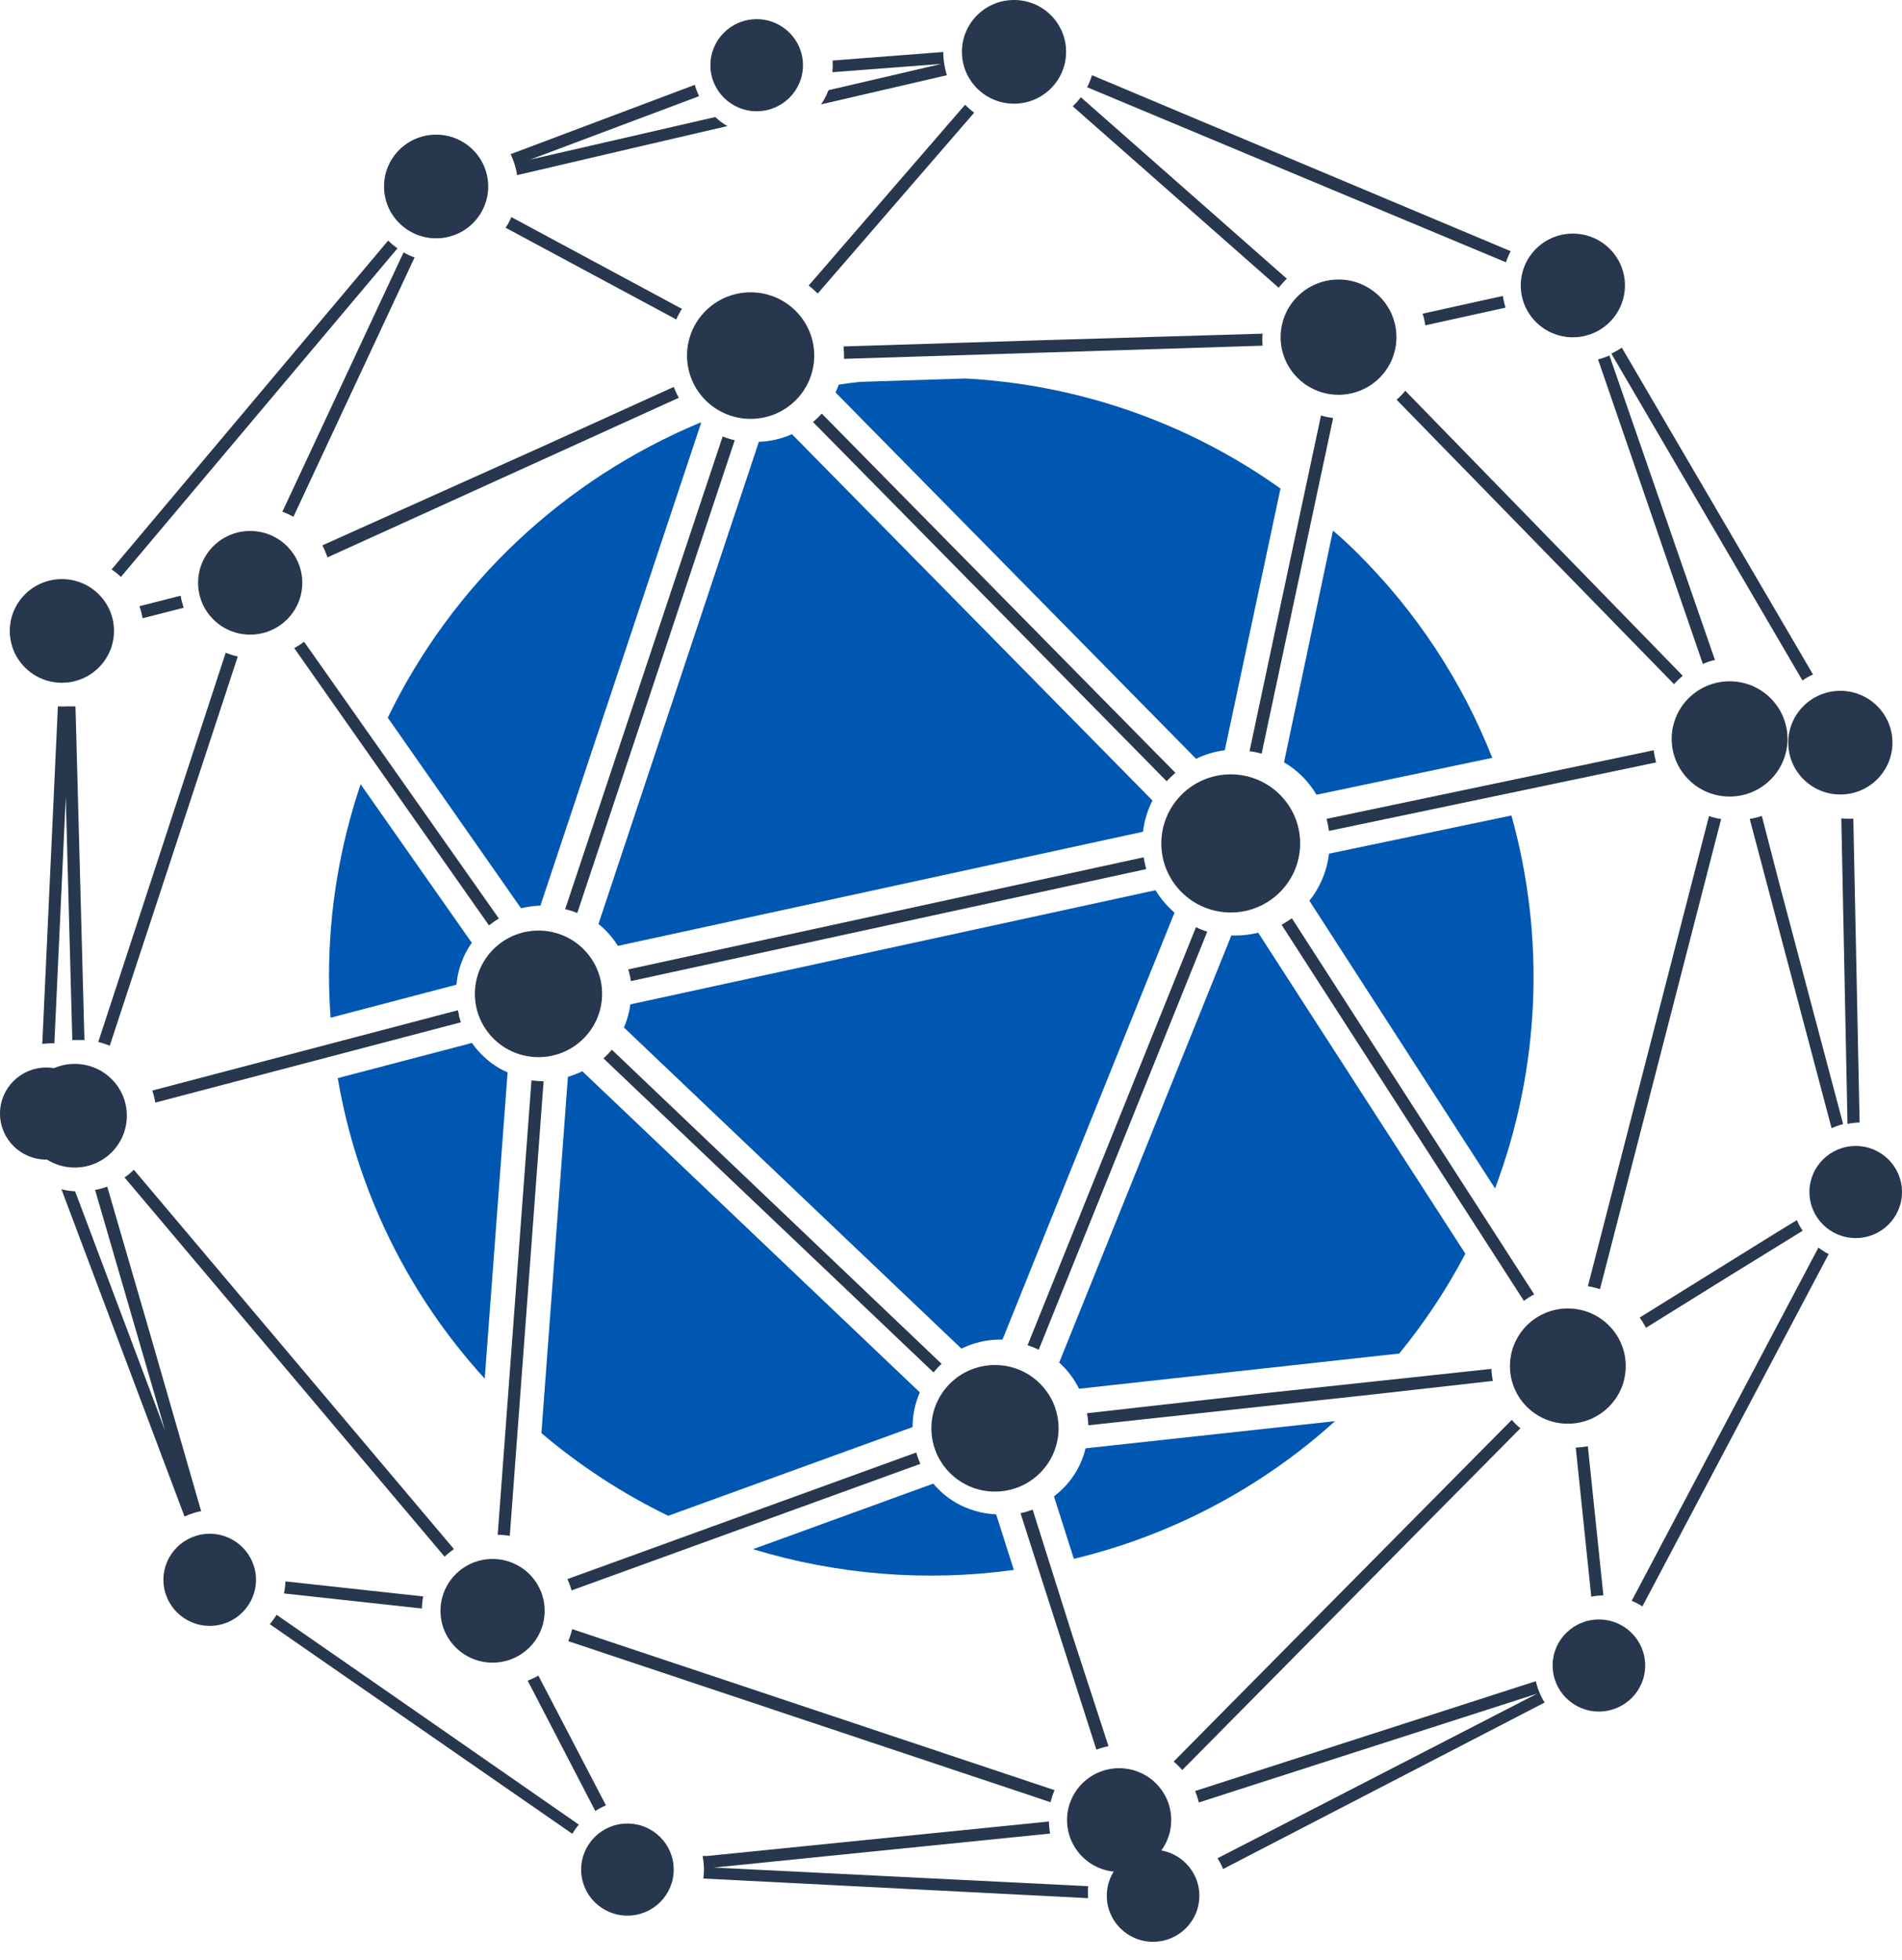 <svg width="66" height="68" viewBox="0 0 66 68" fill="none" xmlns="http://www.w3.org/2000/svg">
<g clip-path="url(#clip0_89_6175)">
<path d="M42.707 31.661C44.037 31.661 45.116 30.588 45.116 29.265C45.116 27.941 44.037 26.868 42.707 26.868C41.377 26.868 40.298 27.941 40.298 29.265C40.298 30.588 41.377 31.661 42.707 31.661Z" fill="#27374D"/>
<path d="M34.526 51.754C35.744 51.754 36.733 50.771 36.733 49.558C36.733 48.345 35.744 47.362 34.526 47.362C33.307 47.362 32.319 48.345 32.319 49.558C32.319 50.771 33.307 51.754 34.526 51.754Z" fill="#27374D"/>
<path d="M26.047 14.534C27.266 14.534 28.254 13.551 28.254 12.338C28.254 11.125 27.266 10.142 26.047 10.142C24.828 10.142 23.84 11.125 23.84 12.338C23.84 13.551 24.828 14.534 26.047 14.534Z" fill="#27374D"/>
<path d="M46.447 13.698C47.557 13.698 48.457 12.803 48.457 11.698C48.457 10.594 47.557 9.699 46.447 9.699C45.338 9.699 44.438 10.594 44.438 11.698C44.438 12.803 45.338 13.698 46.447 13.698Z" fill="#27374D"/>
<path d="M35.187 3.597C36.185 3.597 36.994 2.792 36.994 1.798C36.994 0.805 36.185 0 35.187 0C34.188 0 33.379 0.805 33.379 1.798C33.379 2.792 34.188 3.597 35.187 3.597Z" fill="#27374D"/>
<path d="M15.134 8.269C16.132 8.269 16.941 7.464 16.941 6.47C16.941 5.477 16.132 4.672 15.134 4.672C14.135 4.672 13.326 5.477 13.326 6.47C13.326 7.464 14.135 8.269 15.134 8.269Z" fill="#27374D"/>
<path d="M54.578 11.703C55.577 11.703 56.386 10.897 56.386 9.904C56.386 8.911 55.577 8.106 54.578 8.106C53.58 8.106 52.771 8.911 52.771 9.904C52.771 10.897 53.58 11.703 54.578 11.703Z" fill="#27374D"/>
<path d="M63.86 27.567C64.859 27.567 65.668 26.761 65.668 25.768C65.668 24.775 64.859 23.97 63.86 23.97C62.862 23.97 62.053 24.775 62.053 25.768C62.053 26.761 62.862 27.567 63.86 27.567Z" fill="#27374D"/>
<path d="M40.012 67.375C40.899 67.375 41.618 66.66 41.618 65.777C41.618 64.895 40.899 64.18 40.012 64.18C39.125 64.18 38.406 64.895 38.406 65.777C38.406 66.66 39.125 67.375 40.012 67.375Z" fill="#27374D"/>
<path d="M55.482 59.386C56.369 59.386 57.088 58.671 57.088 57.789C57.088 56.906 56.369 56.191 55.482 56.191C54.595 56.191 53.877 56.906 53.877 57.789C53.877 58.671 54.595 59.386 55.482 59.386Z" fill="#27374D"/>
<path d="M64.394 42.958C65.281 42.958 66 42.242 66 41.36C66 40.477 65.281 39.762 64.394 39.762C63.507 39.762 62.788 40.477 62.788 41.36C62.788 42.242 63.507 42.958 64.394 42.958Z" fill="#27374D"/>
<path d="M26.257 3.86C27.144 3.86 27.863 3.145 27.863 2.263C27.863 1.38 27.144 0.665 26.257 0.665C25.37 0.665 24.651 1.38 24.651 2.263C24.651 3.145 25.37 3.86 26.257 3.86Z" fill="#27374D"/>
<path d="M7.277 56.413C8.164 56.413 8.883 55.697 8.883 54.815C8.883 53.933 8.164 53.217 7.277 53.217C6.39 53.217 5.671 53.933 5.671 54.815C5.671 55.697 6.39 56.413 7.277 56.413Z" fill="#27374D"/>
<path d="M21.772 66.467C22.659 66.467 23.378 65.752 23.378 64.87C23.378 63.987 22.659 63.272 21.772 63.272C20.885 63.272 20.166 63.987 20.166 64.87C20.166 65.752 20.885 66.467 21.772 66.467Z" fill="#27374D"/>
<path d="M1.606 40.235C2.493 40.235 3.212 39.52 3.212 38.637C3.212 37.755 2.493 37.04 1.606 37.04C0.719 37.04 0 37.755 0 38.637C0 39.52 0.719 40.235 1.606 40.235Z" fill="#27374D"/>
<path d="M60.018 27.638C61.128 27.638 62.027 26.742 62.027 25.638C62.027 24.534 61.128 23.639 60.018 23.639C58.908 23.639 58.008 24.534 58.008 25.638C58.008 26.742 58.908 27.638 60.018 27.638Z" fill="#27374D"/>
<path d="M54.405 49.399C55.515 49.399 56.414 48.504 56.414 47.4C56.414 46.295 55.515 45.4 54.405 45.4C53.295 45.4 52.396 46.295 52.396 47.4C52.396 48.504 53.295 49.399 54.405 49.399Z" fill="#27374D"/>
<path d="M38.834 64.949C39.833 64.949 40.642 64.144 40.642 63.151C40.642 62.158 39.833 61.352 38.834 61.352C37.836 61.352 37.027 62.158 37.027 63.151C37.027 64.144 37.836 64.949 38.834 64.949Z" fill="#27374D"/>
<path d="M8.681 22.02C9.68 22.02 10.489 21.215 10.489 20.222C10.489 19.229 9.68 18.423 8.681 18.423C7.683 18.423 6.874 19.229 6.874 20.222C6.874 21.215 7.683 22.02 8.681 22.02Z" fill="#27374D"/>
<path d="M2.148 23.69C3.146 23.69 3.956 22.884 3.956 21.891C3.956 20.898 3.146 20.093 2.148 20.093C1.15 20.093 0.34 20.898 0.34 21.891C0.34 22.884 1.15 23.69 2.148 23.69Z" fill="#27374D"/>
<path d="M17.092 57.689C18.091 57.689 18.9 56.883 18.9 55.89C18.9 54.897 18.091 54.092 17.092 54.092C16.094 54.092 15.285 54.897 15.285 55.89C15.285 56.883 16.094 57.689 17.092 57.689Z" fill="#27374D"/>
<path d="M2.594 40.511C3.593 40.511 4.402 39.706 4.402 38.712C4.402 37.719 3.593 36.914 2.594 36.914C1.596 36.914 0.787 37.719 0.787 38.712C0.787 39.706 1.596 40.511 2.594 40.511Z" fill="#27374D"/>
<path d="M18.686 36.68C19.905 36.68 20.893 35.697 20.893 34.484C20.893 33.271 19.905 32.288 18.686 32.288C17.467 32.288 16.479 33.271 16.479 34.484C16.479 35.697 17.467 36.68 18.686 36.68Z" fill="#27374D"/>
<path d="M59.089 23.037C59.224 22.977 59.365 22.931 59.509 22.899L58.168 19.026L55.848 12.334C55.72 12.39 55.588 12.437 55.453 12.472L59.089 23.037Z" fill="#27374D"/>
<path d="M35.834 52.381C35.696 52.432 35.556 52.474 35.413 52.506L38.045 60.708C38.181 60.656 38.322 60.616 38.465 60.587L37.204 56.718L35.834 52.381Z" fill="#27374D"/>
<path d="M61.136 28.311C60.999 28.357 60.858 28.392 60.716 28.415L63.557 39.147C63.686 39.088 63.82 39.039 63.957 39.001L61.737 30.636L61.136 28.311Z" fill="#27374D"/>
<path d="M49.458 11.288L52.245 10.674C52.231 10.639 52.22 10.605 52.212 10.569C52.184 10.47 52.163 10.369 52.148 10.268L49.366 10.883C49.407 11.015 49.438 11.151 49.458 11.288Z" fill="#27374D"/>
<path d="M44.653 9.67L37.507 3.375C37.42 3.487 37.326 3.592 37.225 3.689L44.371 9.984C44.457 9.872 44.551 9.767 44.653 9.67Z" fill="#27374D"/>
<path d="M3.809 36.283L8.252 22.778C8.109 22.746 7.969 22.702 7.832 22.648L3.41 36.153C3.546 36.186 3.679 36.23 3.809 36.283Z" fill="#27374D"/>
<path d="M23.609 10.808C23.609 10.774 23.651 10.749 23.668 10.72L17.745 7.533C17.706 7.625 17.661 7.714 17.61 7.8L17.543 7.901L23.466 11.084C23.507 10.988 23.555 10.896 23.609 10.808Z" fill="#27374D"/>
<path d="M48.462 13.869L57.437 23.07L58.088 23.739C58.182 23.634 58.283 23.537 58.391 23.447L48.764 13.559C48.673 13.671 48.571 13.774 48.462 13.869Z" fill="#27374D"/>
<path d="M44.472 32.088L52.88 45.137C52.992 45.051 53.111 44.976 53.237 44.911L44.829 31.862C44.714 31.94 44.595 32.015 44.472 32.088Z" fill="#27374D"/>
<path d="M29.288 12.451L43.812 11.995C43.8 11.856 43.8 11.716 43.812 11.577L35.943 11.811L29.271 12.021C29.286 12.164 29.291 12.307 29.288 12.451Z" fill="#27374D"/>
<path d="M11.363 19.34L23.554 13.802C23.487 13.681 23.428 13.555 23.378 13.426L18.88 15.467L11.187 18.922C11.255 19.056 11.315 19.196 11.363 19.34Z" fill="#27374D"/>
<path d="M10.211 22.489L16.967 32.108C17.076 32.021 17.191 31.942 17.311 31.87L10.552 22.267C10.444 22.349 10.33 22.423 10.211 22.489Z" fill="#27374D"/>
<path d="M5.222 46.333L3.721 41.172C3.584 41.222 3.444 41.262 3.3 41.289L5.726 49.629L4.536 46.463L2.607 41.335C2.446 41.328 2.287 41.304 2.132 41.264L6.403 52.619C6.586 52.534 6.78 52.471 6.979 52.431L5.222 46.333Z" fill="#27374D"/>
<path d="M4.196 20.017L13.793 8.616C13.678 8.536 13.569 8.446 13.469 8.348L3.872 19.758C3.987 19.835 4.095 19.922 4.196 20.017Z" fill="#27374D"/>
<path d="M53.292 58.333L41.471 62.143C41.523 62.273 41.567 62.405 41.601 62.541L42.833 62.143L53.342 58.764L42.248 64.477C42.324 64.595 42.388 64.72 42.442 64.849L53.599 59.073C53.457 58.844 53.354 58.594 53.292 58.333Z" fill="#27374D"/>
<path d="M63.352 43.46C63.263 43.405 63.179 43.347 63.099 43.288L56.621 55.543C56.72 55.583 56.815 55.631 56.907 55.685L56.991 55.739L63.457 43.51L63.352 43.46Z" fill="#27374D"/>
<path d="M17.887 5.805C17.912 5.894 17.93 5.985 17.942 6.077L22.36 5.044L25.24 4.375C25.089 4.286 24.948 4.181 24.819 4.061L18.4 5.537L24.256 3.337C24.198 3.21 24.148 3.079 24.109 2.944L17.719 5.349C17.789 5.496 17.845 5.648 17.887 5.805Z" fill="#27374D"/>
<path d="M1.799 36.199H1.887L2.282 27.659L2.375 31.101L2.509 36.086C2.602 36.086 2.694 36.086 2.791 36.086H2.93L2.648 25.555L2.619 24.509C2.526 24.509 2.434 24.509 2.337 24.509C2.228 24.515 2.118 24.515 2.009 24.509L1.467 36.22C1.577 36.207 1.688 36.2 1.799 36.199Z" fill="#27374D"/>
<path d="M62.545 23.61C62.661 23.53 62.783 23.46 62.911 23.401L56.277 12.062C56.162 12.141 56.041 12.21 55.915 12.271L62.545 23.61Z" fill="#27374D"/>
<path d="M28.102 59.278L19.854 56.526C19.82 56.669 19.775 56.809 19.72 56.944L36.455 62.532C36.488 62.389 36.534 62.248 36.594 62.114L28.102 59.278Z" fill="#27374D"/>
<path d="M6.314 20.887C6.295 20.815 6.279 20.743 6.268 20.669L4.839 21.033C4.886 21.17 4.923 21.309 4.948 21.451L6.373 21.088C6.352 21.012 6.331 20.95 6.314 20.887Z" fill="#27374D"/>
<path d="M63.894 28.395L64.109 38.997C64.247 38.968 64.388 38.951 64.529 38.947L64.311 28.407C64.222 28.412 64.134 28.412 64.046 28.407L63.894 28.395Z" fill="#27374D"/>
<path d="M18.312 58.316L20.657 62.837C20.775 62.761 20.899 62.695 21.027 62.641L18.682 58.14C18.562 58.206 18.439 58.265 18.312 58.316Z" fill="#27374D"/>
<path d="M52.758 49.558C52.65 49.469 52.55 49.371 52.459 49.265L43.165 58.655L40.727 61.122C40.834 61.211 40.934 61.309 41.025 61.415L49.584 52.762L52.758 49.558Z" fill="#27374D"/>
<path d="M14.638 55.811C14.643 55.67 14.658 55.531 14.684 55.392L12.582 55.162L9.905 54.87C9.901 55.01 9.884 55.15 9.854 55.288L14.638 55.811Z" fill="#27374D"/>
<path d="M10.182 17.93L14.386 8.933C14.253 8.886 14.125 8.827 14.003 8.758L9.799 17.754C9.931 17.803 10.059 17.862 10.182 17.93Z" fill="#27374D"/>
<path d="M15.428 54.013C15.529 53.917 15.637 53.829 15.752 53.749L4.645 40.587C4.545 40.685 4.437 40.775 4.322 40.855L13.637 51.892L15.428 54.013Z" fill="#27374D"/>
<path d="M55.099 50.181C54.961 50.206 54.82 50.222 54.679 50.227L55.217 55.4C55.356 55.374 55.496 55.359 55.638 55.354L55.099 50.181Z" fill="#27374D"/>
<path d="M28.376 10.184L33.803 3.911C33.691 3.826 33.586 3.734 33.488 3.635L28.061 9.908C28.171 9.994 28.277 10.086 28.376 10.184Z" fill="#27374D"/>
<path d="M37.759 65.861C37.747 65.722 37.747 65.582 37.759 65.443H37.712L31.319 65.125L24.769 64.799L36.439 63.619C36.414 63.481 36.4 63.341 36.397 63.201L24.542 64.397H24.382C24.432 64.655 24.441 64.919 24.407 65.18L37.759 65.861Z" fill="#27374D"/>
<path d="M19.85 63.64C19.92 63.524 19.998 63.413 20.085 63.309L13.662 58.847L9.597 56.028C9.528 56.143 9.45 56.253 9.361 56.354L19.871 63.636L19.85 63.64Z" fill="#27374D"/>
<path d="M28.884 2.505L32.668 2.217L28.75 3.129C28.701 3.254 28.643 3.375 28.577 3.492C28.552 3.534 28.518 3.576 28.489 3.622L32.857 2.61C32.775 2.349 32.732 2.077 32.731 1.803L28.893 2.1C28.9 2.235 28.897 2.371 28.884 2.505Z" fill="#27374D"/>
<path d="M62.553 42.703C62.474 42.587 62.406 42.464 62.351 42.335L61.666 42.753L56.899 45.714C56.98 45.828 57.053 45.947 57.117 46.07L59.808 44.397L62.553 42.703Z" fill="#27374D"/>
<path d="M37.725 3.028L52.257 9.101C52.301 8.968 52.356 8.839 52.421 8.716L37.893 2.61C37.848 2.753 37.792 2.893 37.725 3.028Z" fill="#27374D"/>
<path d="M32.672 47.32L21.23 36.421C21.142 36.529 21.045 36.63 20.939 36.722L32.395 47.621C32.479 47.514 32.572 47.413 32.672 47.32Z" fill="#27374D"/>
<path d="M40.483 27.107C40.579 27.004 40.68 26.906 40.786 26.814L37.234 23.209L28.515 14.35C28.422 14.455 28.32 14.553 28.212 14.643L36.494 23.054L40.483 27.107Z" fill="#27374D"/>
<path d="M20.032 31.678L25.496 15.274C25.353 15.242 25.212 15.199 25.076 15.145L19.611 31.548C19.755 31.579 19.895 31.623 20.032 31.678Z" fill="#27374D"/>
<path d="M59.303 28.315L55.1 44.627C55.242 44.65 55.383 44.685 55.52 44.731L59.724 28.419C59.581 28.398 59.44 28.363 59.303 28.315Z" fill="#27374D"/>
<path d="M43.779 26.149L46.26 14.505C46.117 14.486 45.977 14.457 45.839 14.417L44.452 20.921L43.359 26.065C43.501 26.082 43.641 26.11 43.779 26.149Z" fill="#27374D"/>
<path d="M41.501 32.171L35.657 46.676C35.79 46.718 35.919 46.77 36.044 46.831L41.892 32.326C41.758 32.285 41.627 32.233 41.501 32.171Z" fill="#27374D"/>
<path d="M39.755 30.08C39.726 29.971 39.705 29.858 39.684 29.746L21.801 33.635C21.811 33.661 21.82 33.688 21.826 33.715C21.855 33.822 21.877 33.931 21.893 34.041L39.776 30.155C39.772 30.13 39.76 30.105 39.755 30.08Z" fill="#27374D"/>
<path d="M31.793 50.398L19.69 54.79C19.748 54.917 19.796 55.049 19.833 55.183L31.936 50.792C31.88 50.664 31.833 50.532 31.793 50.398Z" fill="#27374D"/>
<path d="M57.382 26.032L46.032 28.412C46.069 28.549 46.097 28.689 46.116 28.83L57.467 26.454C57.43 26.315 57.402 26.174 57.382 26.032Z" fill="#27374D"/>
<path d="M51.799 47.914C51.774 47.776 51.758 47.636 51.753 47.496L43.947 48.333L37.721 49.035C37.745 49.174 37.76 49.313 37.767 49.453L47.642 48.383L51.799 47.914Z" fill="#27374D"/>
<path d="M15.928 35.254C15.928 35.187 15.899 35.12 15.886 35.053L5.284 37.839C5.33 37.975 5.366 38.115 5.39 38.257L15.992 35.471C15.97 35.392 15.945 35.321 15.928 35.254Z" fill="#27374D"/>
<path d="M17.69 53.289L18.863 37.517C18.722 37.515 18.582 37.505 18.442 37.487L17.27 53.255C17.41 53.255 17.551 53.266 17.69 53.289Z" fill="#27374D"/>
<path d="M21.44 32.82L39.663 28.859C39.707 28.482 39.818 28.115 39.991 27.776L27.481 15.065C27.119 15.227 26.729 15.316 26.333 15.329L20.767 32.059C21.034 32.272 21.261 32.53 21.44 32.82Z" fill="#0057B2"/>
<path d="M21.65 35.651L33.362 46.794C33.777 46.589 34.235 46.481 34.699 46.48H34.787L40.756 31.666C40.496 31.442 40.274 31.18 40.096 30.888L21.873 34.849C21.838 35.126 21.763 35.396 21.65 35.651Z" fill="#0057B2"/>
<path d="M16.239 32.916C16.281 32.845 16.327 32.782 16.373 32.715L12.514 27.211C11.786 29.36 11.415 31.614 11.417 33.882C11.417 34.359 11.438 34.836 11.472 35.312L15.839 34.166C15.878 33.725 16.015 33.298 16.239 32.916Z" fill="#0057B2"/>
<path d="M42.892 32.459H42.728L36.754 47.278C37.04 47.534 37.274 47.842 37.444 48.185L48.554 46.964C49.434 45.889 50.203 44.729 50.849 43.501L43.661 32.363C43.409 32.425 43.151 32.457 42.892 32.459Z" fill="#0057B2"/>
<path d="M52.451 28.294L46.116 29.62C46.066 30.063 45.922 30.491 45.695 30.875C45.62 31.008 45.532 31.134 45.435 31.251L51.879 41.235C53.438 37.095 53.638 32.571 52.451 28.311V28.294Z" fill="#0057B2"/>
<path d="M33.172 52.142C32.873 51.967 32.607 51.742 32.386 51.477L26.13 53.752C29.059 54.644 32.148 54.889 35.181 54.472L34.567 52.544C34.077 52.522 33.598 52.384 33.172 52.142Z" fill="#0057B2"/>
<path d="M37.347 51.055C37.147 51.39 36.884 51.684 36.573 51.92L37.263 54.087C40.639 53.277 43.756 51.634 46.326 49.31L37.67 50.252C37.602 50.533 37.493 50.804 37.347 51.055Z" fill="#0057B2"/>
<path d="M16.374 36.183L16.201 36.233L11.72 37.408C12.383 41.297 14.153 44.916 16.82 47.835L17.614 37.207C17.518 37.166 17.424 37.12 17.332 37.069C16.951 36.847 16.624 36.545 16.374 36.183Z" fill="#0057B2"/>
<path d="M31.919 48.312L20.207 37.169C20.046 37.246 19.879 37.311 19.707 37.362L18.787 49.725C20.126 50.862 21.605 51.826 23.188 52.594L31.667 49.516C31.666 49.101 31.752 48.691 31.919 48.312Z" fill="#0057B2"/>
<path d="M45.683 27.575L51.782 26.295C50.731 23.628 49.135 21.207 47.095 19.185C46.826 18.917 46.553 18.662 46.254 18.411L44.556 26.45C45.021 26.724 45.409 27.111 45.683 27.575Z" fill="#0057B2"/>
<path d="M24.319 14.655C19.558 16.632 15.693 20.278 13.456 24.902L18.08 31.515C18.3 31.461 18.526 31.43 18.753 31.423L24.323 14.693C24.323 14.693 24.323 14.664 24.319 14.655Z" fill="#0057B2"/>
<path d="M42.501 26.031L44.434 16.951C41.23 14.669 37.439 13.345 33.504 13.133L29.847 13.25C29.599 13.275 29.351 13.308 29.107 13.346C29.073 13.438 29.036 13.526 28.994 13.618L41.504 26.328C41.818 26.176 42.154 26.075 42.501 26.031Z" fill="#0057B2"/>
</g>
<defs>
<clipPath id="clip0_89_6175">
<rect width="66" height="67.375" fill="white"/>
</clipPath>
</defs>
</svg>
